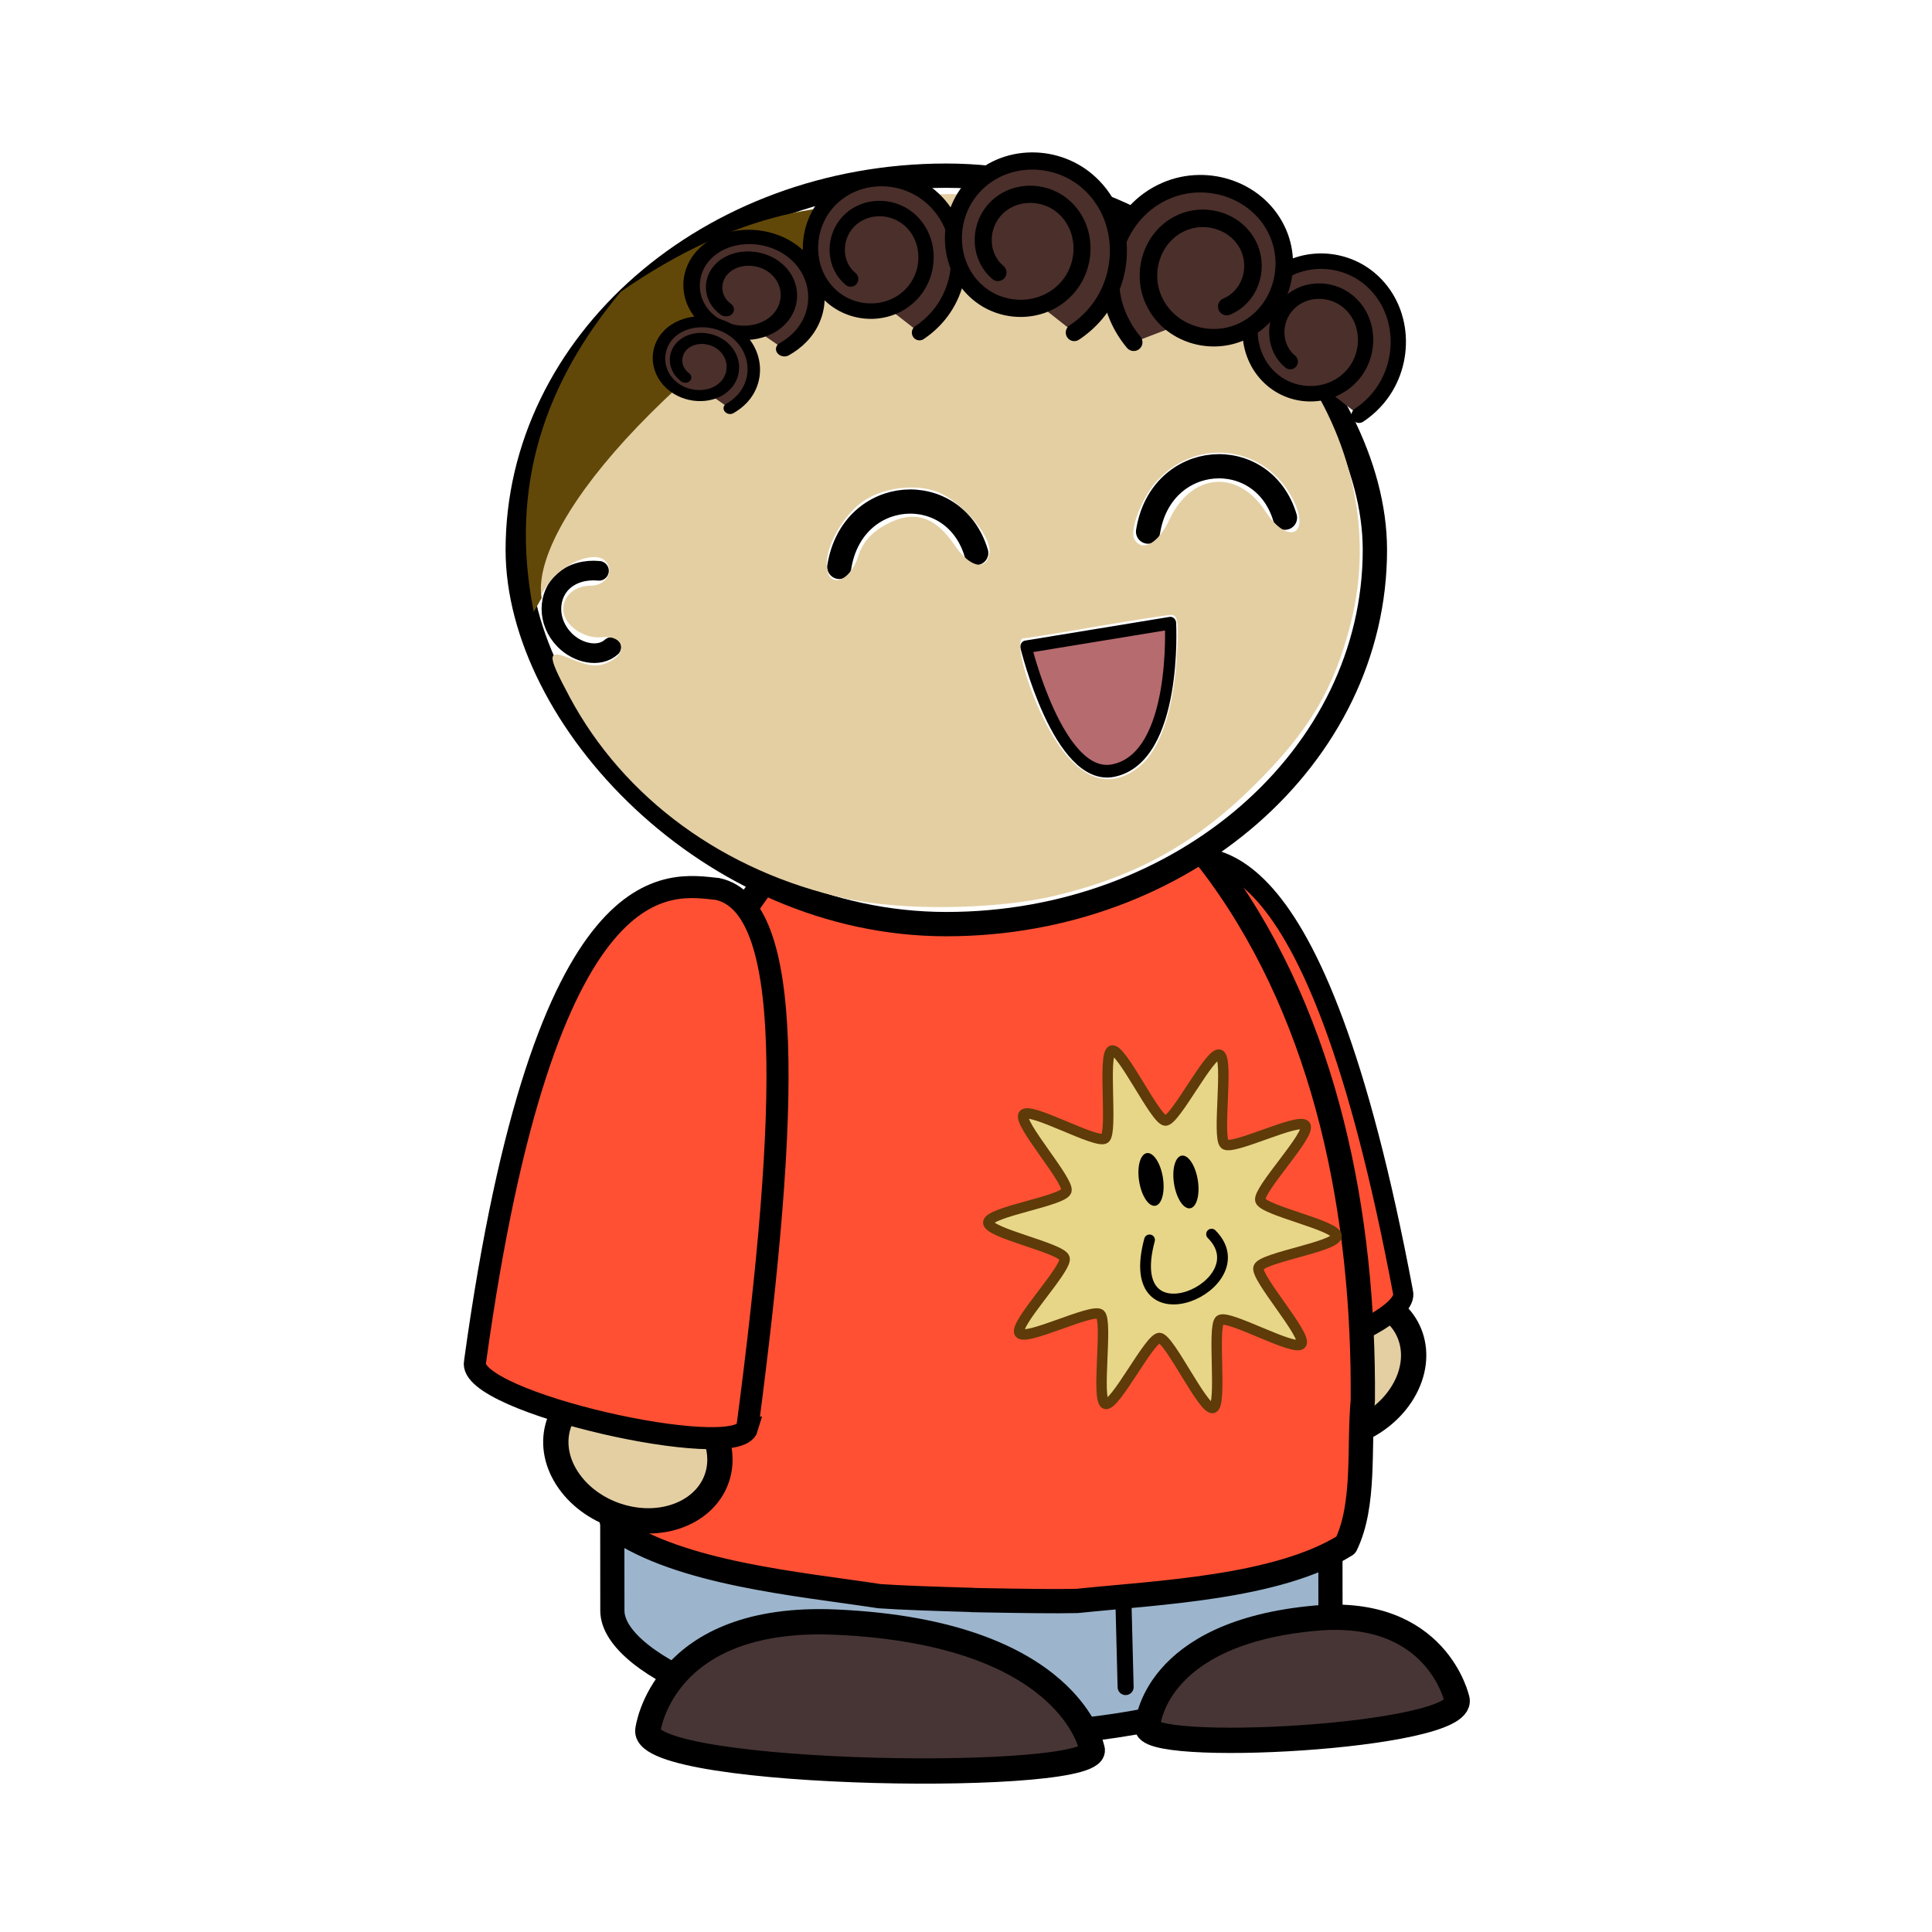 <svg:svg xmlns:dc="http://purl.org/dc/elements/1.1/" xmlns:ns1="http://sodipodi.sourceforge.net/DTD/sodipodi-0.dtd" xmlns:ns2="http://www.inkscape.org/namespaces/inkscape" xmlns:ns4="http://creativecommons.org/ns#" xmlns:rdf="http://www.w3.org/1999/02/22-rdf-syntax-ns#" xmlns:svg="http://www.w3.org/2000/svg" height="152.736" id="svg5223" version="1.1" viewBox="-36.666 -12.048 152.736 152.736" width="152.736" ns1:docname="mix-and-match-characters40.svg" ns2:version="0.91 r13725">
  <svg:defs id="defs5225">
    <svg:filter id="filter4468" style="color-interpolation-filters:sRGB">
      <svg:feGaussianBlur id="feGaussianBlur4470" stdDeviation="0.189" />
    </svg:filter>
    <svg:filter id="filter4468-3" style="color-interpolation-filters:sRGB">
      <svg:feGaussianBlur id="feGaussianBlur4470-9" stdDeviation="0.189" />
    </svg:filter>
    <svg:filter id="filter4468-9" style="color-interpolation-filters:sRGB">
      <svg:feGaussianBlur id="feGaussianBlur4470-1" stdDeviation="0.189" />
    </svg:filter>
    <svg:filter id="filter4468-39" style="color-interpolation-filters:sRGB">
      <svg:feGaussianBlur id="feGaussianBlur4470-17" stdDeviation="0.189" />
    </svg:filter>
    <svg:filter id="filter4468-2" style="color-interpolation-filters:sRGB">
      <svg:feGaussianBlur id="feGaussianBlur4470-2" stdDeviation="0.189" />
    </svg:filter>
    <svg:filter id="filter4468-4" style="color-interpolation-filters:sRGB">
      <svg:feGaussianBlur id="feGaussianBlur4470-5" stdDeviation="0.189" />
    </svg:filter>
    <svg:filter id="filter4468-0" style="color-interpolation-filters:sRGB">
      <svg:feGaussianBlur id="feGaussianBlur4470-55" stdDeviation="0.189" />
    </svg:filter>
    <svg:filter id="filter4468-01" style="color-interpolation-filters:sRGB">
      <svg:feGaussianBlur id="feGaussianBlur4470-3" stdDeviation="0.189" />
    </svg:filter>
  </svg:defs>
  <ns1:namedview bordercolor="#666666" borderopacity="1.0" fit-margin-bottom="0" fit-margin-left="0" fit-margin-right="0" fit-margin-top="0" id="base" pagecolor="#ffffff" showgrid="false" ns2:current-layer="g4275" ns2:cx="2.7480929" ns2:cy="61.761787" ns2:document-units="px" ns2:pageopacity="0.0" ns2:pageshadow="2" ns2:window-height="1056" ns2:window-maximized="1" ns2:window-width="1855" ns2:window-x="1985" ns2:window-y="24" ns2:zoom="2.8" />
  <svg:g id="layer1" transform="translate(-188.47,-377.149)" ns2:groupmode="layer" ns2:label="Layer 1">
    <svg:g id="g4275" transform="translate(247.381,385.332)">
      <svg:path d="m 15.502,89.512 c -1.581,2.98 -5.417,4.642 -8.568,3.713 -3.151,-0.929 -4.424,-4.099 -2.843,-7.079 1.581,-2.98 5.417,-4.642 8.568,-3.713 3.151,0.929 4.424,4.099 2.843,7.079 z" id="path3954-8-5-3-0-1-4-1-0-3" style="fill:#e4cfa3;fill-rule:evenodd;stroke:#000000;stroke-width:2;stroke-linecap:round;stroke-linejoin:round" ns2:connector-curvature="0" />
      <svg:path d="m -3.32,88.211 c 0.85,2.58 19.451,-3.338 18.658,-6.295 -7.066,-37.594 -15.645,-34.686 -18.903,-34.1 -4.985,3.52 -4.107,16.431 0.245,40.395 z" id="path4553-8-2-8-8-9-0-6" style="fill:#ff5034;stroke:#000000;stroke-width:1.594" ns2:connector-curvature="0" />
      <svg:rect height="35.894" id="rect3252-6-7-2-7-1-6-3-5-6" rx="27.897" ry="9.878" style="fill:#9cb5cd;fill-rule:evenodd;stroke:#000000;stroke-width:1.912;stroke-linecap:round;stroke-linejoin:round" transform="matrix(1,-7.6208e-5,0.001,1,0,0)" width="56.771" x="-47.273" y="81.081" />
      <svg:path d="m -6.59,113.141 -0.29,-11.39" id="path3928-9-81-8-0-49-3-5-5" style="fill:#ffffff;stroke:#000000;stroke-width:1.268;stroke-linecap:round;stroke-linejoin:round" ns2:connector-curvature="0" />
      <svg:path d="m -16.08,38.331 c -0.099,-9.5e-4 -0.199,9.6e-4 -0.298,0.003 -0.056,-0.003 -0.113,-0.007 -0.169,-0.009 -0.087,-0.003 -0.175,-0.005 -0.262,-0.007 l 0,0.023 c -6.655,0.233 -12.931,4.377 -17.209,9.696 -9.168,11.323 -12.969,26.433 -13.679,41.003 0.126,3.744 -0.679,8.216 0.693,11.493 5.221,3.639 14.585,4.45 20.957,5.423 1.695,0.122 4.39,0.209 7.316,0.296 l 0,0.01 c 0.307,0.006 0.599,0.011 0.902,0.017 0.03,0 0.059,9.6e-4 0.089,0.002 2.927,0.052 5.623,0.093 7.323,0.052 6.418,-0.669 15.816,-1.033 21.236,-4.418 1.556,-3.207 1.004,-7.711 1.342,-11.444 0.115,-14.584 -2.827,-29.854 -11.341,-41.598 -3.971,-5.515 -10.005,-9.952 -16.638,-10.502 l 0,-0.033 c -0.087,-0.002 -0.175,-0.006 -0.262,-0.007 z" id="path3932-5-3-3-6-1-5-5-0-2" style="fill:#ff5034;fill-rule:evenodd;stroke:#000000;stroke-width:1.919;stroke-linecap:round;stroke-linejoin:round" ns2:connector-curvature="0" />
      <svg:g id="g6138" transform="translate(264.338,-5.319)">
        <svg:g id="g5309">
          <svg:rect height="59.169" id="rect2993-2-9-2-0-1-7" rx="42.572" ry="29.585" style="fill:#ffffff;fill-rule:evenodd;stroke:#000000;stroke-width:1.922;stroke-linecap:round;stroke-linejoin:round" width="67.762" x="-318.984" y="-1.024" />
          <svg:path d="m -311.586,36.242 c -0.961,0.87 -2.66,0.496 -3.698,-0.564 -1.43,-1.46 -1.313,-3.573 -0.082,-4.66 0.717,-0.633 1.742,-0.908 2.805,-0.804" id="path4494-63-0-5" style="fill:none;stroke:#000000;stroke-width:1.551;stroke-linecap:round;stroke-linejoin:round" ns2:connector-curvature="0" />
          <svg:g id="g588-0-6-2-8-2-7-1" style="fill:#b66b6f;stroke:#000000;stroke-width:2.322;stroke-linecap:round;stroke-linejoin:round" transform="matrix(0.382,-0.057,-0.055,-0.427,-263.664,33.966)">
            <svg:path d="m -9.675,0.387 c 0,0 -2.034,-24.631 -15.497,-25.231 -11.323,-0.504 -14.454,24.844 -14.454,24.844 z" id="path590-4-20-9-2-9-8-5" style="fill:#b66b6f;stroke:#000000;stroke-width:2.322;stroke-linecap:round;stroke-linejoin:round" ns2:connector-curvature="0" />
          </svg:g>
          <svg:path d="m -293.564,29.906 c 1.027,-6.426 9.079,-6.936 10.825,-1.101" id="path4738-0-4-3-9" style="fill:none;stroke:#000000;stroke-width:1.914;stroke-linecap:round;stroke-linejoin:round" ns2:connector-curvature="0" />
          <svg:path d="m -269.154,27.116 c 1.027,-6.426 9.079,-6.935 10.825,-1.101" id="path4738-0-9-5-7-7" style="fill:none;stroke:#000000;stroke-width:1.914;stroke-linecap:round;stroke-linejoin:round" ns2:connector-curvature="0" />
        </svg:g>
        <svg:path d="m -293.005,56.127 c -9.662,-2.12 -17.603,-7.917 -21.906,-15.991 -1.826,-3.425 -1.79,-3.772 0.296,-2.9 1.307,0.546 1.954,0.593 2.81,0.203 1.59,-0.725 1.208,-2.162 -0.526,-1.975 -1.451,0.157 -3.057,-1.001 -3.057,-2.203 0,-1.078 0.929,-1.872 2.19,-1.872 1.213,0 1.9,-1.187 1.131,-1.955 -0.867,-0.867 -3.429,0.207 -4.586,1.923 l -1.05,1.558 0,-3.905 c 0,-2.148 0.318,-5.128 0.707,-6.621 2.447,-9.393 10.566,-17.314 21.249,-20.73 4.18,-1.336 13.823,-1.646 18.604,-0.598 16.856,3.696 27.715,18.79 23.997,33.356 -1.317,5.158 -3.288,8.467 -7.58,12.726 -4.651,4.615 -9.363,7.23 -15.784,8.76 -4.612,1.099 -12.056,1.202 -16.497,0.227 z m 23.092,-10.383 c 1.652,-1.3 2.717,-4.293 3.007,-8.456 0.201,-2.878 0.123,-3.586 -0.395,-3.584 -0.355,0.002 -3.04,0.417 -5.967,0.923 -2.928,0.506 -5.506,0.921 -5.73,0.923 -0.723,0.005 0.112,3.371 1.573,6.338 2.247,4.564 4.889,5.92 7.513,3.856 z M -292.071,29.074 c 0.36,-1.118 1.048,-1.902 2.223,-2.531 2.167,-1.161 3.845,-0.658 5.374,1.611 1.222,1.813 2.571,2.121 2.783,0.636 0.17,-1.189 -1.809,-3.645 -3.741,-4.644 -1.655,-0.856 -4.42,-0.625 -6.158,0.514 -1.549,1.015 -2.965,3.413 -2.967,5.024 -0.003,1.977 1.796,1.536 2.486,-0.61 z m 24.601,-2.893 c 1.723,-3.71 5.402,-4.039 7.587,-0.68 1.775,2.73 3.644,1.889 2.164,-0.973 -2.142,-4.142 -7.398,-4.905 -10.621,-1.541 -1.256,1.311 -2.329,4.034 -1.878,4.765 0.619,1.002 1.891,0.275 2.748,-1.57 z" id="path5541" style="fill:#e4cfa3;fill-opacity:1" ns2:connector-curvature="0" />
      </svg:g>
      <svg:path d="m 19.61,114.141 c 0,0 -1.545,-7.308 -11.161,-6.451 -12.935,1.153 -13.305,8.519 -13.305,8.519 -0.758,2.282 25.111,0.919 24.466,-2.068 z" id="path4010-7-3-7-4-8-5-4-5-9" style="fill:#473535;stroke:#000000;stroke-width:2" ns2:connector-curvature="0" />
      <svg:path d="m -50.597,96.857 c 1.945,2.756 5.96,3.921 8.969,2.6 3.009,-1.32 3.871,-4.625 1.926,-7.381 -1.945,-2.756 -5.96,-3.921 -8.969,-2.6 -3.009,1.32 -3.871,4.625 -1.926,7.381 z" id="path3954-8-5-7-3-4-8-9-1" style="fill:#e4cfa3;fill-rule:evenodd;stroke:#000000;stroke-width:2;stroke-linecap:round;stroke-linejoin:round" ns2:connector-curvature="0" />
      <svg:path d="m -44.36,116.551 c 0,0 1.085,-9.163 14.886,-8.543 18.565,0.833 20.211,9.978 20.211,9.978 1.425,2.803 -35.56,2.31 -35.097,-1.435 z" id="path4010-1-9-2-6-6-6-8-1-7-3" style="fill:#473535;stroke:#000000;stroke-width:2" ns2:connector-curvature="0" />
      <svg:path d="m -36.49,92.631 c -0.794,2.784 -22.238,-2.017 -21.534,-5.194 5.544,-40.159 15.447,-37.756 19.173,-37.39 6.022,1.303 5.722,16.997 2.36,42.584 z" id="path4553-7-9-8-3-7-1" style="fill:#ff5034;stroke:#000000;stroke-width:1.745" ns2:connector-curvature="0" />
      <svg:path d="m 7.301,86.012 c -0.487,0.664 -5.776,-2.354 -6.43,-1.88 -0.644,0.468 0.199,6.725 -0.554,6.948 -0.765,0.226 -3.432,-5.504 -4.228,-5.535 -0.785,-0.03 -3.543,5.501 -4.283,5.206 -0.75,-0.299 0.224,-6.552 -0.411,-7.077 -0.626,-0.517 -5.932,2.176 -6.375,1.476 -0.45,-0.71 3.794,-5.097 3.563,-5.915 -0.228,-0.806 -6.055,-1.981 -6.032,-2.818 0.023,-0.849 5.915,-1.695 6.176,-2.494 0.258,-0.787 -3.865,-5.38 -3.385,-6.035 0.487,-0.664 5.776,2.354 6.43,1.88 0.645,-0.468 -0.199,-6.725 0.554,-6.948 0.765,-0.226 3.432,5.504 4.228,5.535 0.785,0.03 3.543,-5.501 4.283,-5.206 0.75,0.299 -0.224,6.552 0.411,7.077 0.626,0.517 5.932,-2.176 6.375,-1.476 0.45,0.71 -3.794,5.097 -3.563,5.915 0.228,0.806 6.055,1.981 6.032,2.818 -0.023,0.849 -5.915,1.695 -6.176,2.494 -0.258,0.787 3.865,5.38 3.385,6.035 z" id="path4026-4" style="fill:#e7d687;fill-rule:evenodd;stroke:#5e3b08;stroke-width:0.824;stroke-linejoin:round" ns2:connector-curvature="0" />
      <svg:g id="g4333" transform="translate(-398.88,-457.009)">
        <svg:path d="m 394.18,534.8 c -2.301,8.543 8.886,3.518 4.905,-0.455" id="path4058-5" style="fill:none;stroke:#000000;stroke-width:0.852;stroke-linecap:round;stroke-linejoin:round" ns2:connector-curvature="0" />
        <svg:path d="m 211.8,444.06 c 0,1.27 -0.537,2.3 -1.2,2.3 -0.663,0 -1.2,-1.03 -1.2,-2.3 0,-1.27 0.537,-2.3 1.2,-2.3 0.663,0 1.2,1.03 1.2,2.3 z" id="path4235-32" transform="matrix(0.782,-0.125,0.145,0.905,165.22,154.47)" ns2:connector-curvature="0" />
        <svg:path d="m 211.8,444.06 c 0,1.27 -0.537,2.3 -1.2,2.3 -0.663,0 -1.2,-1.03 -1.2,-2.3 0,-1.27 0.537,-2.3 1.2,-2.3 0.663,0 1.2,1.03 1.2,2.3 z" id="path4235-3-8" transform="matrix(0.782,-0.125,0.145,0.905,167.98,154.67)" ns2:connector-curvature="0" />
      </svg:g>
      <svg:path d="m 348.6,482.76 c -1.167,-5.707 10.883,-19.568 38.8,-33.6 -9.135,-0.996 -19.011,0.233 -30.8,7.2 -7.558,7.74 -11.36,16.665 -8.8,27.6" id="path4466" style="fill:#624808;filter:url(#filter4468-01)" transform="matrix(0.782,0,0,0.917,-325.362,-415.651)" ns2:connector-curvature="0" />
      <svg:g id="g4458" style="fill:#4a2f2b;stroke:#000000;stroke-linecap:round;stroke-linejoin:round" transform="translate(-359.48,-334.809)">
        <svg:path d="m -213.36,635.21 c -16.012,-9.545 -20.184,-31.021 -10.797,-46.673 11.003,-18.346 35.656,-23.109 53.602,-12.284 20.937,12.63 26.356,40.817 13.926,61.312 -14.439,23.808 -46.546,29.95 -69.866,15.735 -26.978,-16.445 -33.917,-52.887 -17.722,-79.327 18.663,-30.469 59.886,-38.284 89.764,-19.899 34.305,21.109 43.08,67.591 22.28,101.25 -3.987,6.452 -8.921,12.309 -14.585,17.352" id="path3920-6-93-3-4-1-7-2-9-2-6-0-0" style="stroke-width:13.435" transform="matrix(0.089,0.013,-0.013,0.09,358.4,282.24)" ns2:connector-curvature="0" />
        <svg:path d="m -213.36,635.21 c -16.012,-9.545 -20.184,-31.021 -10.797,-46.673 11.003,-18.346 35.656,-23.109 53.602,-12.284 20.937,12.63 26.356,40.817 13.926,61.312 -14.439,23.808 -46.546,29.95 -69.866,15.735 -26.978,-16.445 -33.917,-52.887 -17.722,-79.327 18.663,-30.469 59.886,-38.284 89.764,-19.899 34.305,21.109 43.08,67.591 22.28,101.25 -3.987,6.452 -8.921,12.309 -14.585,17.352" id="path3920-7-7-5-27-8-9-3-5-7-9-7-2-9-6" style="stroke-width:13.435" transform="matrix(0.089,0.013,-0.013,0.09,393.15,288.77)" ns2:connector-curvature="0" />
        <svg:path d="m -213.36,635.21 c -16.012,-9.545 -20.184,-31.021 -10.797,-46.673 11.003,-18.346 35.656,-23.109 53.602,-12.284 20.937,12.63 26.356,40.817 13.926,61.312 -14.439,23.808 -46.546,29.95 -69.866,15.735 -26.978,-16.445 -33.917,-52.887 -17.722,-79.327 18.663,-30.469 59.886,-38.284 89.764,-19.899 34.305,21.109 43.08,67.591 22.28,101.25 -3.987,6.452 -8.921,12.309 -14.585,17.352" id="path3920-7-7-473-9-4-9-2-5-4-2-1-8-8" style="stroke-width:13.435" transform="matrix(-0.102,-0.015,-0.015,0.102,348.65,270.82)" ns2:connector-curvature="0" />
        <svg:path d="m -213.36,635.21 c -16.012,-9.545 -20.184,-31.021 -10.797,-46.673 11.003,-18.346 35.656,-23.109 53.602,-12.284 20.937,12.63 26.356,40.817 13.926,61.312 -14.439,23.808 -46.546,29.95 -69.866,15.735 -26.978,-16.445 -33.917,-52.887 -17.722,-79.327 18.663,-30.469 59.886,-38.284 89.764,-19.899 34.305,21.109 43.08,67.591 22.28,101.25 -3.987,6.452 -8.921,12.309 -14.585,17.352" id="path3920-7-6-47-3-3-9-9-4-5-3-3-4-2-5" style="stroke-width:17.174" transform="matrix(0.075,0.011,-0.01,0.065,343.63,300.08)" ns2:connector-curvature="0" />
        <svg:path d="m -213.36,635.21 c -16.012,-9.545 -20.184,-31.021 -10.797,-46.673 11.003,-18.346 35.656,-23.109 53.602,-12.284 20.937,12.63 26.356,40.817 13.926,61.312 -14.439,23.808 -46.546,29.95 -69.866,15.735 -26.978,-16.445 -33.917,-52.887 -17.722,-79.327 18.663,-30.469 59.886,-38.284 89.764,-19.899 34.305,21.109 43.08,67.591 22.28,101.25 -3.987,6.452 -8.921,12.309 -14.585,17.352" id="path3920-7-7-50-9-4-5-7-3-1-5-7-6-2-2" style="stroke-width:13.435" transform="matrix(0.099,0.015,-0.015,0.1,373.45,275.8)" ns2:connector-curvature="0" />
        <svg:path d="m -213.36,635.21 c -16.012,-9.545 -20.184,-31.021 -10.797,-46.673 11.003,-18.346 35.656,-23.109 53.602,-12.284 20.937,12.63 26.356,40.817 13.926,61.312 -14.439,23.808 -46.546,29.95 -69.866,15.735 -26.978,-16.445 -33.917,-52.887 -17.722,-79.327 18.663,-30.469 59.886,-38.284 89.764,-19.899 34.305,21.109 43.08,67.591 22.28,101.25 -3.987,6.452 -8.921,12.309 -14.585,17.352" id="path3920-7-6-47-3-3-9-9-4-5-3-3-0-8-3-9" style="stroke-width:17.174" transform="matrix(0.057,0.009,-0.007,0.05,334.67,314.56)" ns2:connector-curvature="0" />
      </svg:g>
    </svg:g>
  </svg:g>
</svg:svg>